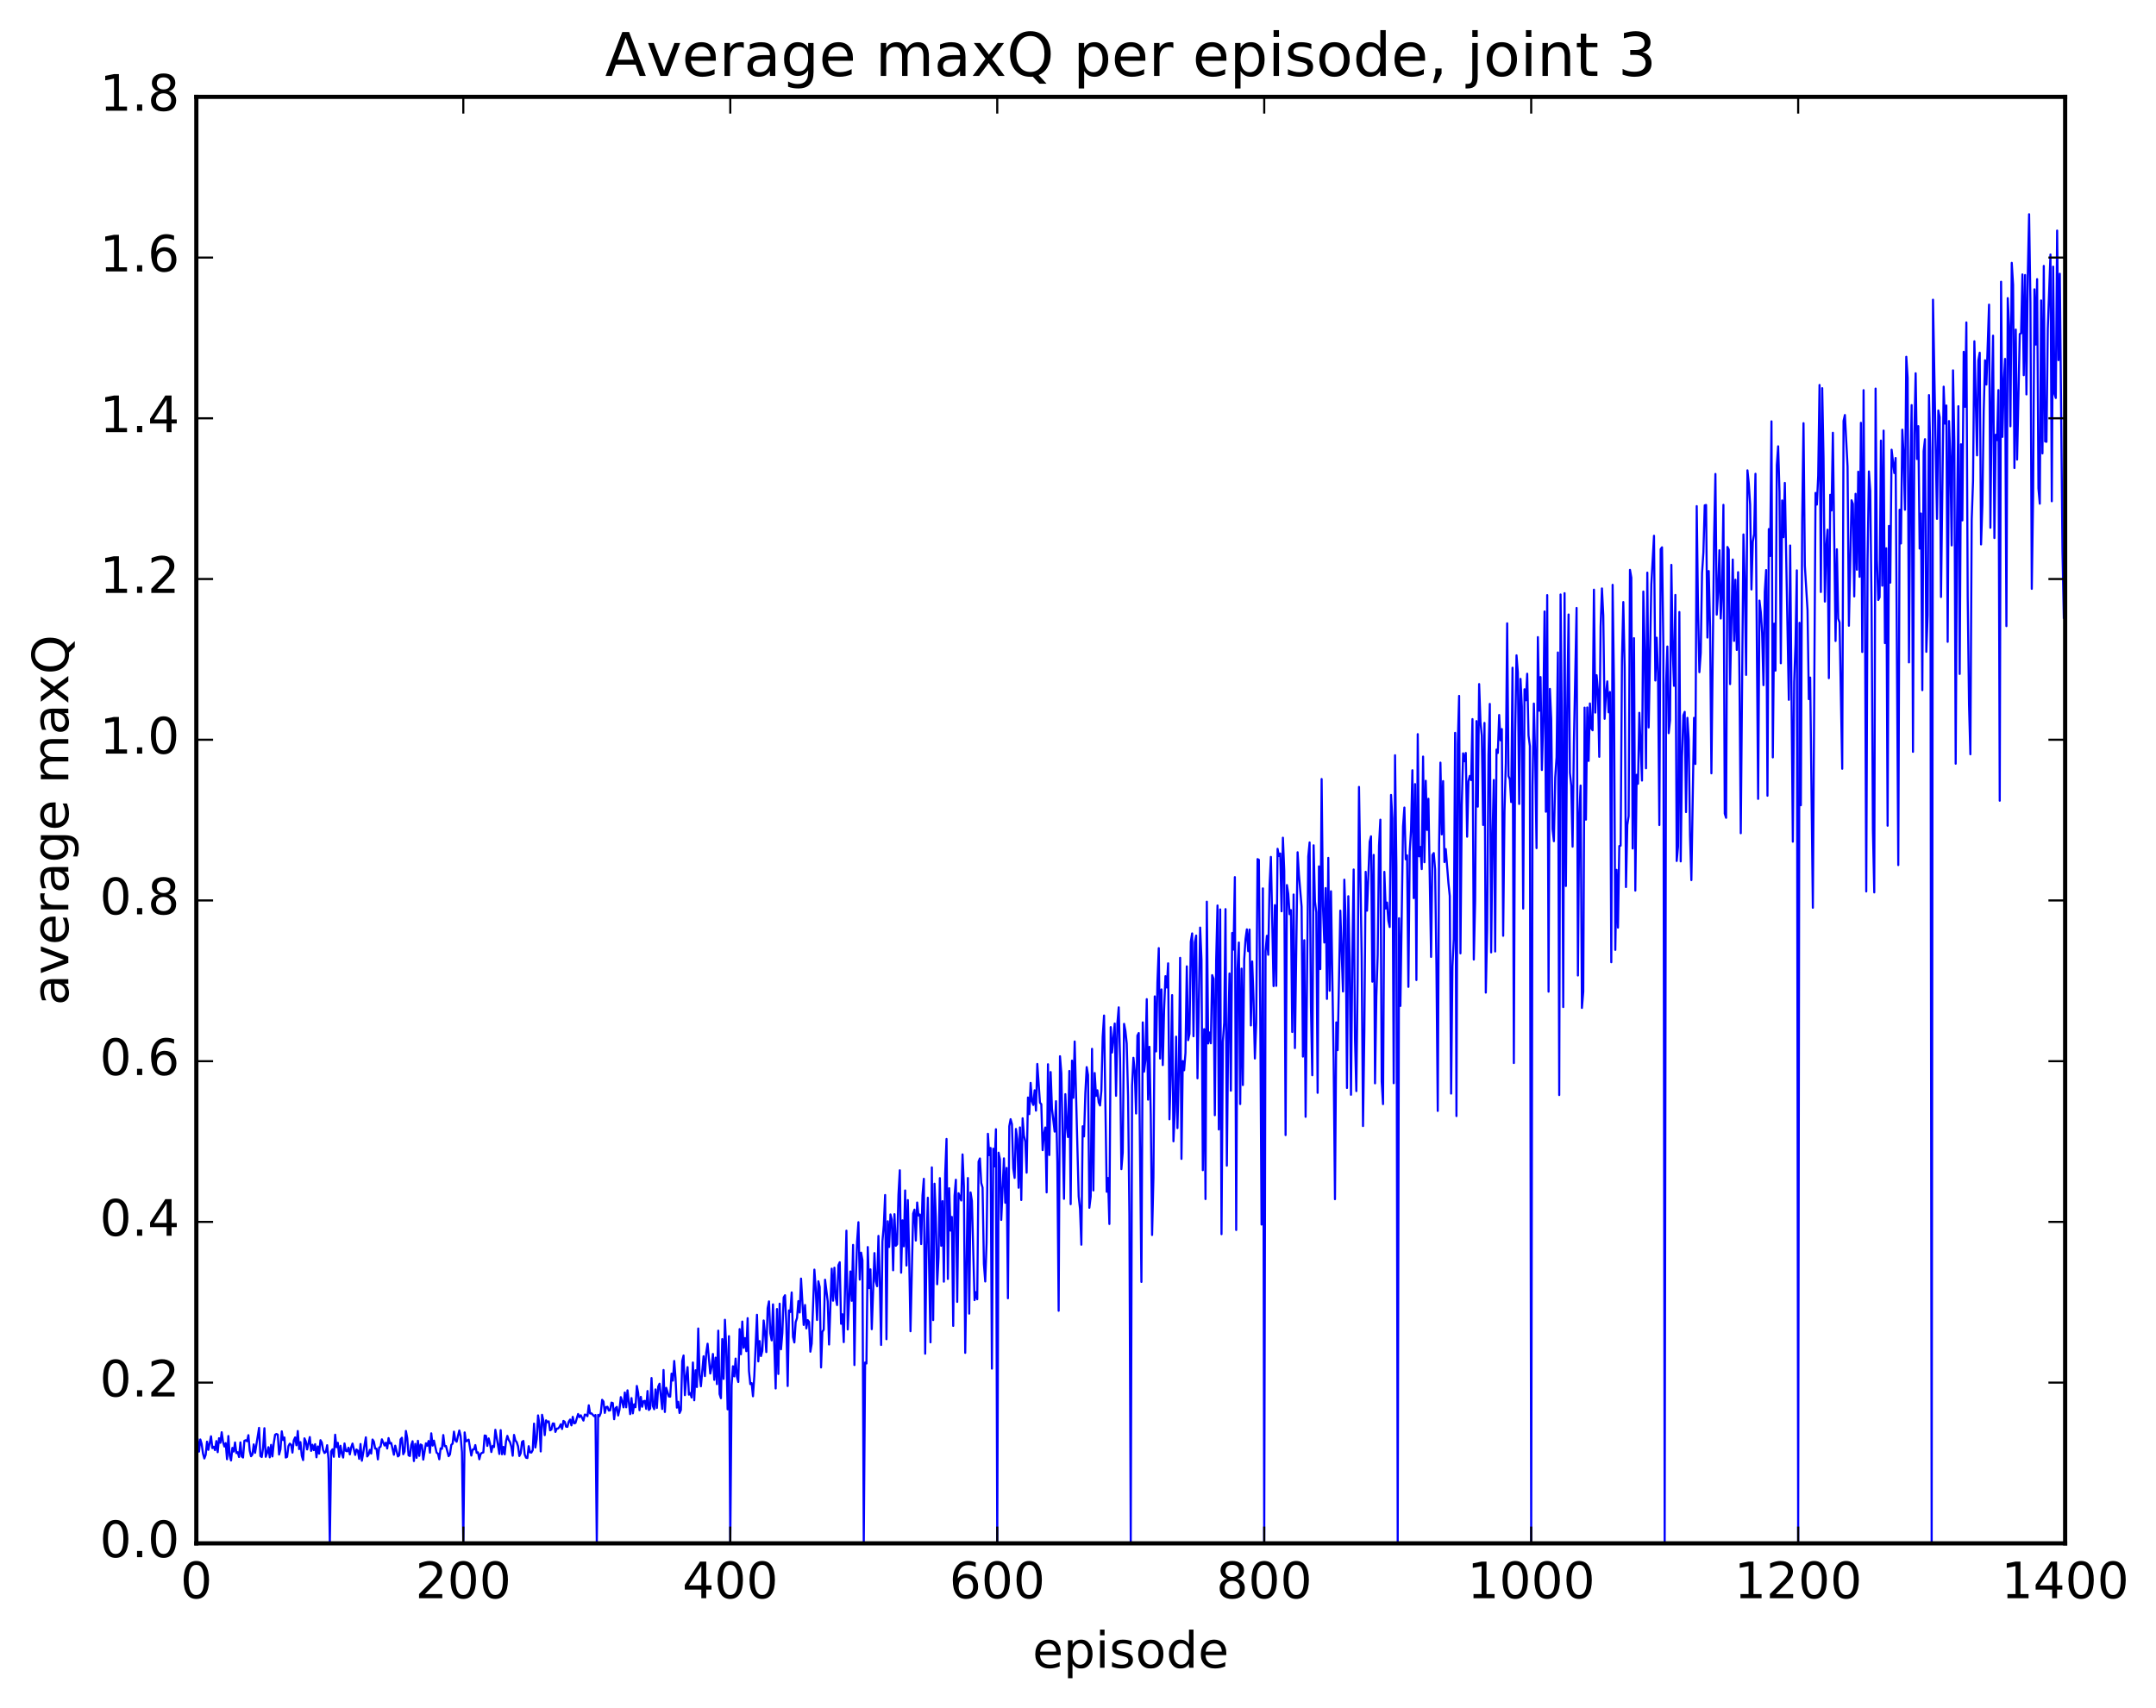 <?xml version="1.0" encoding="utf-8" standalone="no"?>
<!DOCTYPE svg PUBLIC "-//W3C//DTD SVG 1.1//EN"
  "http://www.w3.org/Graphics/SVG/1.1/DTD/svg11.dtd">
<!-- Created with matplotlib (http://matplotlib.org/) -->
<svg height="408pt" version="1.1" viewBox="0 0 515 408" width="515pt" xmlns="http://www.w3.org/2000/svg" xmlns:xlink="http://www.w3.org/1999/xlink">
 <defs>
  <style type="text/css">
*{stroke-linecap:butt;stroke-linejoin:round;stroke-miterlimit:100000;}
  </style>
 </defs>
 <g id="figure_1">
  <g id="patch_1">
   <path d="M 0 408.169 
L 515.768 408.169 
L 515.768 0 
L 0 0 
z
" style="fill:#ffffff;"/>
  </g>
  <g id="axes_1">
   <g id="patch_2">
    <path d="M 46.898 368.742 
L 493.298 368.742 
L 493.298 23.142 
L 46.898 23.142 
z
" style="fill:#ffffff;"/>
   </g>
   <g id="line2d_1">
    <path clip-path="url(#p819c3cfab0)" d="M 46.898 347.896 
L 47.216 343.818 
L 47.535 346.829 
L 47.854 343.929 
L 48.173 345.019 
L 48.492 347.3 
L 48.811 348.468 
L 49.13 347.594 
L 49.448 344.45 
L 49.767 346.406 
L 50.405 343.172 
L 50.724 345.984 
L 51.043 345.664 
L 51.361 346.478 
L 51.68 344.309 
L 51.999 346.966 
L 52.318 343.628 
L 52.637 344.723 
L 52.956 342.198 
L 53.275 344.512 
L 53.593 345.608 
L 53.912 344.796 
L 54.231 348.648 
L 54.55 343.101 
L 54.869 347.784 
L 55.188 348.941 
L 55.507 345.939 
L 55.825 346.814 
L 56.144 344.639 
L 56.463 347.186 
L 56.782 346.967 
L 57.101 348.116 
L 57.42 344.628 
L 57.739 347.976 
L 58.057 348.245 
L 58.376 344.244 
L 58.695 344.101 
L 59.014 344.354 
L 59.333 342.901 
L 59.652 346.615 
L 59.971 347.938 
L 60.289 347.517 
L 60.608 345.103 
L 60.927 347.123 
L 61.884 341.152 
L 62.203 347.881 
L 62.522 348.125 
L 62.84 345.961 
L 63.159 341.233 
L 63.478 348.072 
L 63.797 347.13 
L 64.116 345.769 
L 64.435 348.197 
L 64.754 345.214 
L 65.072 347.983 
L 65.391 344.836 
L 65.71 342.81 
L 66.029 342.606 
L 66.348 342.778 
L 66.667 347.522 
L 66.986 346.298 
L 67.304 341.984 
L 67.623 344.067 
L 67.942 343.453 
L 68.261 348.246 
L 68.58 348.077 
L 68.899 345.521 
L 69.218 344.925 
L 69.536 345.172 
L 69.855 347.065 
L 70.174 344.151 
L 70.493 343.441 
L 70.812 345.317 
L 71.131 341.901 
L 71.45 346.228 
L 71.768 344.556 
L 72.087 347.835 
L 72.406 348.854 
L 72.725 343.658 
L 73.044 344.383 
L 73.363 346.312 
L 74 343.35 
L 74.319 346.648 
L 74.638 345.187 
L 74.957 346.481 
L 75.276 345.052 
L 75.595 348.19 
L 75.913 345.595 
L 76.232 347.307 
L 76.551 344.093 
L 76.87 344.651 
L 77.189 346.444 
L 77.508 347.162 
L 77.827 346.913 
L 78.145 345.297 
L 78.464 348.591 
L 78.783 368.742 
L 79.102 346.785 
L 79.421 346.274 
L 79.74 348.064 
L 80.059 342.791 
L 80.377 345.776 
L 80.696 344.72 
L 81.015 348.088 
L 81.334 345.435 
L 81.653 347.291 
L 81.972 348.246 
L 82.291 344.878 
L 82.609 346.642 
L 82.928 346.769 
L 83.247 345.897 
L 83.566 347.491 
L 83.885 345.833 
L 84.204 344.9 
L 84.841 347.62 
L 85.16 346.328 
L 85.479 346.613 
L 85.798 348.558 
L 86.117 345.007 
L 86.436 349.008 
L 87.392 343.416 
L 87.711 347.988 
L 88.03 347.583 
L 88.349 346.403 
L 88.668 347.294 
L 88.987 343.936 
L 89.305 344.434 
L 89.624 346.108 
L 89.943 346.127 
L 90.262 348.69 
L 90.581 345.843 
L 90.9 345.672 
L 91.219 343.892 
L 91.856 345.375 
L 92.175 344.698 
L 92.494 346.086 
L 92.813 343.596 
L 93.132 344.89 
L 93.451 344.755 
L 94.088 347.576 
L 94.407 345.408 
L 95.045 347.982 
L 95.364 347.72 
L 95.683 343.913 
L 96.001 343.513 
L 96.32 347.459 
L 96.639 346.81 
L 96.958 341.888 
L 97.277 343.621 
L 97.596 347.714 
L 97.915 347.88 
L 98.234 345.26 
L 98.552 344.345 
L 98.871 349.081 
L 99.19 344.979 
L 99.509 348.323 
L 99.828 344.239 
L 100.147 347.849 
L 100.466 345.118 
L 100.784 345.32 
L 101.103 348.742 
L 101.741 344.84 
L 102.06 345.419 
L 102.379 344.287 
L 102.698 347.084 
L 103.016 342.458 
L 103.335 345.398 
L 103.654 344.205 
L 104.292 347.092 
L 104.611 347.29 
L 104.93 348.66 
L 105.248 346.048 
L 105.567 346.162 
L 105.886 342.869 
L 106.205 345.534 
L 106.524 345.485 
L 107.162 347.922 
L 107.48 347.5 
L 107.799 345.221 
L 108.118 344.926 
L 108.437 342.056 
L 108.756 344.09 
L 109.075 344.475 
L 109.712 341.775 
L 110.031 343.114 
L 110.35 346.971 
L 110.669 368.742 
L 110.988 342.243 
L 111.307 344.39 
L 111.944 343.96 
L 112.582 347.775 
L 112.901 346.34 
L 113.22 346.297 
L 113.539 345.266 
L 113.858 347.123 
L 114.176 347 
L 114.495 348.659 
L 114.814 347.372 
L 115.133 347.114 
L 115.452 347.026 
L 115.771 342.968 
L 116.09 343.059 
L 116.408 345.466 
L 116.727 343.671 
L 117.046 344.927 
L 117.365 346.929 
L 117.684 345.457 
L 118.003 345.745 
L 118.322 341.619 
L 118.959 345.355 
L 119.278 347.39 
L 119.597 341.699 
L 119.916 347.466 
L 120.235 345.7 
L 120.553 347.479 
L 120.872 344.326 
L 121.191 343.066 
L 121.51 344.017 
L 121.829 344.556 
L 122.148 345.654 
L 122.467 347.816 
L 122.785 342.838 
L 123.104 344.159 
L 123.423 344.566 
L 123.742 345.555 
L 124.061 347.883 
L 124.38 347.205 
L 124.699 344.506 
L 125.017 344.276 
L 125.336 347.514 
L 125.655 348.275 
L 125.974 348.367 
L 126.293 345.529 
L 126.612 346.988 
L 126.931 347.062 
L 127.249 346.471 
L 127.568 340.144 
L 127.887 345.843 
L 128.206 343.821 
L 128.525 338.172 
L 128.844 340.311 
L 129.163 346.791 
L 129.482 338.03 
L 129.8 339.462 
L 130.119 342.894 
L 130.438 339.35 
L 130.757 339.802 
L 131.076 339.594 
L 131.395 341.743 
L 131.714 341.556 
L 132.032 340.107 
L 132.351 340.117 
L 132.67 342.121 
L 132.989 341.345 
L 133.308 341.316 
L 133.627 340.941 
L 133.946 340.302 
L 134.264 341.424 
L 134.583 339.491 
L 134.902 339.714 
L 135.221 340.866 
L 135.54 340.912 
L 135.859 339.666 
L 136.178 339.167 
L 136.496 340.561 
L 136.815 338.515 
L 137.134 340.078 
L 137.453 339.984 
L 138.091 337.842 
L 138.41 338.59 
L 138.728 338.144 
L 139.366 339.414 
L 139.685 337.986 
L 140.004 338.04 
L 140.323 338.369 
L 140.642 335.765 
L 140.96 337.726 
L 141.279 337.684 
L 141.917 338.372 
L 142.236 338.089 
L 142.555 368.742 
L 142.874 338.05 
L 143.192 338.358 
L 143.511 337.579 
L 143.83 334.453 
L 144.149 334.864 
L 144.468 337.587 
L 144.787 336.185 
L 145.106 336.11 
L 145.424 337.028 
L 145.743 336.972 
L 146.062 335.112 
L 146.381 335.227 
L 146.7 339.092 
L 147.019 336.448 
L 147.338 336.142 
L 147.656 338.198 
L 147.975 336.807 
L 148.294 333.811 
L 148.613 334.839 
L 148.932 336.253 
L 149.251 332.703 
L 149.57 336.245 
L 149.888 332.184 
L 150.526 337.875 
L 150.845 334.041 
L 151.164 337.683 
L 151.483 335.517 
L 151.802 336.222 
L 152.12 331.138 
L 152.439 332.805 
L 152.758 336.938 
L 153.077 333.744 
L 153.396 336.111 
L 153.715 334.769 
L 154.034 334.702 
L 154.352 336.611 
L 154.671 332.349 
L 154.99 336.884 
L 155.309 336.543 
L 155.628 329.244 
L 155.947 335.923 
L 156.266 336.706 
L 156.584 331.964 
L 156.903 336.397 
L 157.222 331.318 
L 157.541 330.599 
L 158.179 336.649 
L 158.498 327.322 
L 158.816 337.358 
L 159.135 331.583 
L 159.773 333.658 
L 160.092 333.705 
L 160.411 328.203 
L 160.73 329.868 
L 161.048 325.17 
L 161.367 329.278 
L 161.686 336.323 
L 162.005 334.921 
L 162.324 337.604 
L 162.643 336.902 
L 162.962 325.174 
L 163.28 323.859 
L 163.599 333.337 
L 163.918 328.949 
L 164.237 326.643 
L 164.556 333.225 
L 164.875 332.827 
L 165.194 333.903 
L 165.512 325.533 
L 165.831 334.572 
L 166.15 327.391 
L 166.469 331.397 
L 166.788 317.408 
L 167.107 328.497 
L 167.425 331.223 
L 168.063 324.044 
L 168.382 328.782 
L 168.701 323.174 
L 169.02 321.047 
L 169.657 328.173 
L 169.976 326.591 
L 170.295 323.494 
L 170.614 329.679 
L 170.933 324.375 
L 171.252 330.705 
L 171.571 317.928 
L 171.889 333.074 
L 172.208 334.068 
L 172.527 319.938 
L 172.846 329.456 
L 173.165 315.324 
L 173.484 322.359 
L 173.803 336.728 
L 174.121 319.245 
L 174.44 368.742 
L 174.759 331.003 
L 175.078 326.43 
L 175.397 328.848 
L 175.716 324.6 
L 176.035 328.975 
L 176.353 330.193 
L 176.672 317.56 
L 176.991 323.57 
L 177.31 315.752 
L 177.629 322.036 
L 177.948 319.7 
L 178.267 322.842 
L 178.585 314.94 
L 178.904 327.559 
L 179.223 330.696 
L 179.542 330.455 
L 179.861 333.608 
L 180.18 328.789 
L 180.817 314.136 
L 181.136 325.271 
L 181.455 320.411 
L 181.774 323.999 
L 182.093 322.758 
L 182.412 315.494 
L 182.731 318.44 
L 183.049 323.052 
L 183.368 312.556 
L 183.687 310.933 
L 184.006 318.563 
L 184.325 320.245 
L 184.644 311.647 
L 185.281 331.746 
L 185.6 312.757 
L 185.919 328.279 
L 186.238 311.488 
L 186.557 322.38 
L 186.876 318.538 
L 187.195 309.996 
L 187.513 309.467 
L 187.832 316.411 
L 188.151 331.155 
L 188.47 313.099 
L 188.789 313.473 
L 189.108 308.796 
L 189.427 319.444 
L 189.745 320.75 
L 190.064 315.873 
L 190.383 314.916 
L 190.702 310.868 
L 191.021 313.593 
L 191.34 305.489 
L 191.977 316.57 
L 192.296 311.8 
L 192.615 317.388 
L 192.934 315.408 
L 193.253 315.826 
L 193.572 322.957 
L 193.891 321.013 
L 194.528 303.347 
L 194.847 307.897 
L 195.166 315.381 
L 195.485 306.128 
L 195.804 307.521 
L 196.123 326.722 
L 196.441 318.195 
L 196.76 317.681 
L 197.079 305.761 
L 197.717 310.933 
L 198.036 321.24 
L 198.673 303.118 
L 198.992 310.771 
L 199.311 302.885 
L 199.63 310.043 
L 199.949 311.82 
L 200.268 302.298 
L 200.587 301.578 
L 200.905 316.294 
L 201.224 314.005 
L 201.543 320.668 
L 202.181 294.04 
L 202.5 317.641 
L 203.137 303.782 
L 203.456 310.792 
L 203.775 297.438 
L 204.094 326.144 
L 204.413 306.232 
L 204.732 296.674 
L 205.051 292.018 
L 205.369 305.723 
L 205.688 299.293 
L 206.007 301.076 
L 206.326 368.742 
L 206.645 325.536 
L 206.964 325.774 
L 207.283 297.951 
L 207.601 307.767 
L 207.92 303.283 
L 208.239 317.571 
L 208.877 299.394 
L 209.196 306.168 
L 209.515 307.311 
L 209.833 295.286 
L 210.152 305.986 
L 210.471 321.346 
L 210.79 296.563 
L 211.109 292.762 
L 211.428 285.518 
L 211.747 319.976 
L 212.065 291.788 
L 212.384 297.936 
L 212.703 290.154 
L 213.022 291.423 
L 213.341 303.505 
L 213.66 290.096 
L 213.979 297.653 
L 214.298 297.284 
L 214.616 285.403 
L 214.935 279.606 
L 215.254 304.077 
L 215.573 291.569 
L 215.892 297.779 
L 216.211 284.428 
L 216.53 302.368 
L 216.848 286.731 
L 217.167 299.911 
L 217.486 318.072 
L 218.124 289.952 
L 218.443 289.011 
L 218.762 296.403 
L 219.08 287.309 
L 219.399 290.422 
L 219.718 290.171 
L 220.037 297.244 
L 220.356 285.576 
L 220.675 281.646 
L 220.994 323.43 
L 221.312 297.407 
L 221.631 286.173 
L 222.269 320.718 
L 222.588 278.919 
L 222.907 315.402 
L 223.226 282.814 
L 223.544 290.672 
L 223.863 306.843 
L 224.182 300.464 
L 224.501 281.486 
L 224.82 297.647 
L 225.139 286.982 
L 225.458 306.223 
L 225.776 280.411 
L 226.095 272.123 
L 226.414 305.575 
L 226.733 283.895 
L 227.052 294.03 
L 227.371 290.751 
L 227.69 316.795 
L 228.008 285.731 
L 228.327 281.87 
L 228.646 311.055 
L 228.965 285.094 
L 229.603 286.834 
L 229.922 275.821 
L 230.24 283.376 
L 230.559 323.232 
L 231.197 281.46 
L 231.516 313.861 
L 231.835 284.901 
L 232.154 286.931 
L 232.791 310.635 
L 233.11 308.725 
L 233.429 310.417 
L 233.748 277.545 
L 234.067 276.782 
L 234.386 282.64 
L 234.704 283.746 
L 235.023 302.003 
L 235.342 306.182 
L 235.661 296.951 
L 235.98 270.889 
L 236.299 275.996 
L 236.618 274.279 
L 236.936 327.005 
L 237.255 274.455 
L 237.574 278.689 
L 237.893 269.802 
L 238.212 368.742 
L 238.531 275.396 
L 238.85 277.004 
L 239.168 291.471 
L 239.806 276.759 
L 240.125 287.366 
L 240.444 279.051 
L 240.763 310.187 
L 241.082 269.097 
L 241.4 267.4 
L 241.719 268.589 
L 242.038 279.117 
L 242.357 281.435 
L 242.676 269.737 
L 242.995 272.183 
L 243.314 283.782 
L 243.632 269.368 
L 243.951 286.709 
L 244.27 267.183 
L 244.589 271.319 
L 244.908 272.777 
L 245.227 280.182 
L 245.546 262.222 
L 245.864 266.194 
L 246.183 258.731 
L 246.502 263.146 
L 246.821 264.002 
L 247.14 260.5 
L 247.459 265.363 
L 247.778 254.209 
L 248.415 263.487 
L 248.734 263.803 
L 249.053 274.806 
L 249.372 270.9 
L 249.691 269.384 
L 250.01 284.892 
L 250.328 254.28 
L 250.647 275.97 
L 250.966 256.135 
L 251.285 264.96 
L 251.923 270.378 
L 252.242 263.095 
L 252.56 277.548 
L 252.879 313.177 
L 253.198 252.363 
L 253.517 256.431 
L 254.155 286.431 
L 254.474 261.422 
L 254.792 268.839 
L 255.111 271.674 
L 255.43 255.876 
L 255.749 287.706 
L 256.068 253.406 
L 256.387 262.298 
L 256.705 248.838 
L 257.662 285.84 
L 257.981 288.831 
L 258.3 297.392 
L 258.619 269.096 
L 258.938 271.526 
L 259.256 261.14 
L 259.575 254.96 
L 259.894 256.859 
L 260.213 288.574 
L 260.532 285.898 
L 260.851 250.594 
L 261.17 284.428 
L 261.488 256.376 
L 261.807 261.852 
L 262.126 260.496 
L 262.445 263.392 
L 262.764 264.132 
L 263.083 260.593 
L 263.401 247.699 
L 263.72 242.634 
L 264.358 284.746 
L 264.677 281.448 
L 264.996 292.44 
L 265.315 245.401 
L 265.634 251.477 
L 266.271 244.546 
L 266.59 261.818 
L 266.909 244.49 
L 267.228 240.681 
L 267.547 252.973 
L 267.865 279.343 
L 268.184 275.382 
L 268.503 244.626 
L 268.822 246.293 
L 269.141 249.313 
L 269.46 261.897 
L 269.779 290.373 
L 270.098 368.742 
L 270.416 259.446 
L 270.735 252.73 
L 271.054 255.836 
L 271.373 266.045 
L 271.692 247.418 
L 272.011 246.818 
L 272.648 306.283 
L 272.967 244.273 
L 273.286 256.047 
L 273.605 253.29 
L 273.924 238.723 
L 274.243 262.734 
L 274.562 250.114 
L 274.88 266.295 
L 275.199 295.069 
L 275.518 281.294 
L 275.837 238.06 
L 276.156 251.214 
L 276.475 234.63 
L 276.793 226.532 
L 277.112 252.913 
L 277.431 236.397 
L 277.75 254.477 
L 278.069 241.188 
L 278.388 233.236 
L 278.707 235.936 
L 279.026 230.163 
L 279.344 267.437 
L 279.663 256.619 
L 279.982 237.754 
L 280.301 272.689 
L 280.62 265.567 
L 280.939 247.683 
L 281.257 269.53 
L 281.576 256.193 
L 281.895 228.854 
L 282.214 276.895 
L 282.533 253.511 
L 282.852 255.718 
L 283.171 251.564 
L 283.49 230.884 
L 283.808 248.519 
L 284.127 246.998 
L 284.446 224.984 
L 284.765 223.015 
L 285.084 247.588 
L 285.403 225.146 
L 285.721 223.531 
L 286.04 257.638 
L 286.678 221.622 
L 286.997 229.295 
L 287.316 279.59 
L 287.635 245.887 
L 287.954 286.488 
L 288.272 215.435 
L 288.591 249.314 
L 288.91 246.686 
L 289.229 249.27 
L 289.548 232.98 
L 289.867 233.837 
L 290.185 266.453 
L 290.504 229.327 
L 290.823 216.343 
L 291.142 269.862 
L 291.461 217.285 
L 291.78 294.877 
L 292.099 248.868 
L 292.418 244.351 
L 292.736 217.21 
L 293.055 278.505 
L 293.374 247.59 
L 293.693 232.59 
L 294.012 260.592 
L 294.331 222.908 
L 294.649 226.885 
L 294.968 209.566 
L 295.287 293.879 
L 295.606 231.526 
L 295.925 225.192 
L 296.244 263.787 
L 296.563 231.433 
L 296.882 259.248 
L 297.2 229.229 
L 297.519 224.332 
L 297.838 222.049 
L 298.157 227.269 
L 298.476 222.095 
L 298.795 245.002 
L 299.113 229.713 
L 299.432 238.919 
L 299.751 252.904 
L 300.07 244.468 
L 300.389 205.26 
L 300.708 205.439 
L 301.027 241.786 
L 301.346 292.578 
L 301.664 212.258 
L 301.983 368.742 
L 302.302 227.286 
L 302.621 223.585 
L 302.94 228.123 
L 303.259 211.435 
L 303.577 204.737 
L 304.215 235.608 
L 304.534 216.258 
L 304.853 235.545 
L 305.172 202.801 
L 305.491 204.529 
L 305.81 203.925 
L 306.128 217.736 
L 306.447 200.15 
L 306.766 208.089 
L 307.085 271.201 
L 307.404 211.461 
L 307.723 213.542 
L 308.041 218.429 
L 308.36 217.445 
L 308.679 246.566 
L 308.998 213.724 
L 309.317 250.411 
L 309.955 203.628 
L 310.274 208.982 
L 310.911 216.624 
L 311.23 252.45 
L 311.549 224.642 
L 311.868 266.837 
L 312.505 204.629 
L 312.824 201.279 
L 313.143 240.458 
L 313.462 256.903 
L 313.781 201.962 
L 314.1 215.386 
L 314.419 217.972 
L 314.738 261.105 
L 315.056 207 
L 315.375 231.537 
L 315.694 186.129 
L 316.013 216.559 
L 316.332 225.192 
L 316.651 212.182 
L 316.969 238.665 
L 317.288 204.969 
L 317.607 236.719 
L 317.926 212.95 
L 318.564 253.36 
L 318.883 286.514 
L 319.202 244.274 
L 319.52 250.905 
L 320.158 217.575 
L 320.796 236.892 
L 321.115 210.173 
L 321.433 219.975 
L 321.752 259.942 
L 322.071 214.131 
L 322.39 229.679 
L 322.709 261.568 
L 323.028 228.533 
L 323.347 207.746 
L 323.666 248.167 
L 323.984 260.691 
L 324.303 233.793 
L 324.622 188.015 
L 325.26 228.65 
L 325.579 269.042 
L 325.897 246.562 
L 326.216 208.298 
L 326.535 217.592 
L 327.173 201.12 
L 327.492 199.818 
L 327.811 234.546 
L 328.13 204.259 
L 328.448 258.835 
L 328.767 238.009 
L 329.086 228.15 
L 329.405 202.032 
L 329.724 195.843 
L 330.043 258.405 
L 330.361 263.803 
L 330.68 208.306 
L 330.999 217.075 
L 331.318 215.643 
L 331.637 219.983 
L 331.956 221.487 
L 332.275 189.933 
L 332.594 195.523 
L 332.912 258.807 
L 333.231 180.447 
L 333.55 207.094 
L 333.869 368.742 
L 334.188 219.389 
L 334.507 240.343 
L 335.144 197.425 
L 335.463 192.942 
L 335.782 205.314 
L 336.101 204.371 
L 336.42 235.785 
L 336.739 203.406 
L 337.058 198.249 
L 337.376 184.033 
L 337.695 214.582 
L 338.014 187.337 
L 338.333 234.152 
L 338.652 175.403 
L 338.971 204.599 
L 339.289 202.354 
L 339.608 207.649 
L 339.927 180.765 
L 340.246 206.017 
L 340.565 186.548 
L 340.884 198.294 
L 341.203 190.837 
L 341.84 228.626 
L 342.159 204.282 
L 342.478 203.817 
L 342.797 207.676 
L 343.116 230.508 
L 343.435 265.429 
L 343.753 201.839 
L 344.072 182.209 
L 344.391 199.357 
L 344.71 186.627 
L 345.029 205.976 
L 345.348 202.868 
L 345.986 211.002 
L 346.304 214.073 
L 346.623 261.289 
L 346.942 230.921 
L 347.261 224.36 
L 347.58 175.101 
L 347.899 266.66 
L 348.217 177.855 
L 348.536 166.265 
L 348.855 227.778 
L 349.174 192.255 
L 349.493 179.994 
L 349.812 181.889 
L 350.131 179.905 
L 350.45 199.912 
L 350.768 186.67 
L 351.087 185.388 
L 351.406 186.39 
L 351.725 171.809 
L 352.044 229.26 
L 352.363 215.309 
L 352.682 172.288 
L 353 192.729 
L 353.319 163.442 
L 353.638 172.512 
L 353.957 175.748 
L 354.276 197.097 
L 354.595 172.724 
L 354.913 237.156 
L 355.232 222.159 
L 355.551 180.412 
L 355.87 168.184 
L 356.189 227.553 
L 356.508 200.351 
L 356.827 186.365 
L 357.146 227.337 
L 357.464 179.094 
L 357.783 179.901 
L 358.102 170.829 
L 358.421 176.892 
L 358.74 174.191 
L 359.059 223.584 
L 359.377 193.803 
L 359.696 182.349 
L 360.015 148.929 
L 360.334 185.41 
L 360.653 186.21 
L 360.972 191.629 
L 361.291 159.534 
L 361.61 253.986 
L 361.928 175.184 
L 362.247 156.578 
L 362.566 160.722 
L 362.885 192.084 
L 363.204 162.203 
L 363.523 168.809 
L 363.841 217.084 
L 364.16 164.684 
L 364.479 167.312 
L 364.798 160.972 
L 365.117 175.733 
L 365.436 178.255 
L 365.755 368.742 
L 366.074 187.855 
L 366.392 168.101 
L 366.711 180.589 
L 367.03 202.642 
L 367.349 152.223 
L 367.668 169.815 
L 367.987 161.767 
L 368.305 183.972 
L 368.624 172.031 
L 368.943 146.098 
L 369.262 193.946 
L 369.581 142.186 
L 369.9 236.934 
L 370.219 164.596 
L 370.538 171.821 
L 370.856 198.081 
L 371.175 200.987 
L 371.494 185.794 
L 371.813 180.915 
L 372.132 155.893 
L 372.451 261.636 
L 372.769 142.039 
L 373.088 174.258 
L 373.407 240.612 
L 373.726 141.722 
L 374.045 211.69 
L 374.364 169.158 
L 374.683 146.818 
L 375.002 184.637 
L 375.32 187.712 
L 375.639 202.291 
L 375.958 177.222 
L 376.596 145.249 
L 376.915 233.073 
L 377.233 195.216 
L 377.552 187.686 
L 377.871 240.823 
L 378.19 236.93 
L 378.509 169.068 
L 378.828 195.836 
L 379.147 169.026 
L 379.466 181.809 
L 379.784 168.076 
L 380.103 174.014 
L 380.422 174.486 
L 380.741 140.886 
L 381.06 170.255 
L 381.379 161.325 
L 381.697 164.988 
L 382.016 180.821 
L 382.335 149.651 
L 382.654 140.59 
L 382.973 147.016 
L 383.292 171.739 
L 383.611 165.784 
L 383.93 162.796 
L 384.248 170.191 
L 384.567 165.336 
L 384.886 229.909 
L 385.205 139.73 
L 385.524 163.382 
L 385.843 226.951 
L 386.161 207.827 
L 386.48 221.632 
L 386.799 202.142 
L 387.118 202.045 
L 387.437 157.782 
L 387.756 143.845 
L 388.075 159.456 
L 388.394 211.939 
L 388.712 197.11 
L 389.031 194.998 
L 389.35 136.157 
L 389.669 138.013 
L 389.988 202.727 
L 390.307 152.475 
L 390.625 212.788 
L 390.944 185.118 
L 391.263 187.261 
L 391.582 170.31 
L 392.22 186.496 
L 392.539 141.333 
L 392.858 155.216 
L 393.176 183.566 
L 393.495 136.817 
L 393.814 173.809 
L 394.452 139.587 
L 395.089 128.005 
L 395.408 162.592 
L 395.727 152.36 
L 396.046 160.834 
L 396.365 197.123 
L 396.684 131.197 
L 397.003 130.77 
L 397.322 154.192 
L 397.64 368.742 
L 397.959 163.692 
L 398.278 154.468 
L 398.597 175.175 
L 398.916 172.092 
L 399.235 134.959 
L 399.553 154.984 
L 399.872 163.869 
L 400.191 142.143 
L 400.51 205.713 
L 400.829 202.3 
L 401.148 146.226 
L 401.467 205.811 
L 401.786 180.825 
L 402.104 170.911 
L 402.423 170.074 
L 402.742 194.028 
L 403.061 171.509 
L 403.38 176.698 
L 403.699 199.729 
L 404.017 210.28 
L 404.655 171.513 
L 404.974 182.532 
L 405.293 120.926 
L 405.612 146.195 
L 405.931 160.607 
L 406.25 156.005 
L 406.568 136.898 
L 406.887 132.032 
L 407.206 120.734 
L 407.525 120.653 
L 407.844 152.329 
L 408.163 136.432 
L 408.481 149.801 
L 408.8 184.767 
L 409.438 128.477 
L 409.757 113.239 
L 410.076 146.854 
L 410.395 141.573 
L 410.714 131.467 
L 411.032 147.789 
L 411.351 141.221 
L 411.67 120.623 
L 411.989 194.394 
L 412.308 195.395 
L 412.627 130.682 
L 412.945 131.286 
L 413.264 163.45 
L 413.902 133.686 
L 414.221 153.131 
L 414.54 138.511 
L 414.859 155.284 
L 415.178 136.706 
L 415.496 161.683 
L 415.815 199.081 
L 416.453 127.693 
L 416.772 139.708 
L 417.091 161.251 
L 417.409 112.372 
L 417.728 115.49 
L 418.047 120.529 
L 418.366 140.84 
L 418.685 129.436 
L 419.004 127.632 
L 419.323 113.199 
L 419.96 190.877 
L 420.279 143.495 
L 420.598 146.257 
L 420.917 151.247 
L 421.236 163.701 
L 421.555 141.381 
L 421.873 136.2 
L 422.192 190.118 
L 422.511 126.403 
L 422.83 132.83 
L 423.149 100.671 
L 423.468 180.96 
L 423.787 149.007 
L 424.106 160.225 
L 424.424 111.146 
L 424.743 106.634 
L 425.062 117.486 
L 425.381 158.472 
L 425.7 119.566 
L 426.019 128.352 
L 426.337 115.38 
L 427.294 167.203 
L 427.613 130.329 
L 428.251 201.099 
L 428.57 162.909 
L 428.888 153.737 
L 429.207 136.273 
L 429.526 368.742 
L 429.845 148.805 
L 430.164 192.389 
L 430.483 124.539 
L 430.801 101.111 
L 431.12 135.154 
L 431.758 145.757 
L 432.077 167.037 
L 432.396 161.886 
L 433.034 216.884 
L 433.671 117.77 
L 433.99 120.567 
L 434.309 113.705 
L 434.628 91.981 
L 434.947 141.447 
L 435.265 92.742 
L 435.584 109.408 
L 435.903 143.732 
L 436.222 130.699 
L 436.541 126.552 
L 436.86 162.03 
L 437.179 118.22 
L 437.498 121.963 
L 437.816 103.392 
L 438.454 153.148 
L 438.773 131.236 
L 439.092 147.817 
L 439.411 148.721 
L 440.048 183.674 
L 440.367 100.558 
L 440.686 99.157 
L 441.324 111.471 
L 441.643 149.505 
L 442.28 119.531 
L 442.599 120.386 
L 442.918 142.504 
L 443.237 117.985 
L 443.556 136.126 
L 443.875 112.696 
L 444.193 137.815 
L 444.512 101.019 
L 444.831 155.777 
L 445.15 93.22 
L 445.469 142.726 
L 445.788 212.988 
L 446.107 133.789 
L 446.425 112.637 
L 446.744 117.286 
L 447.063 144.995 
L 447.382 198.311 
L 447.701 213.221 
L 448.02 92.844 
L 448.339 133.733 
L 448.658 143.353 
L 448.976 142.697 
L 449.295 105.271 
L 449.614 139.94 
L 449.933 102.882 
L 450.252 153.66 
L 450.571 130.995 
L 450.889 197.286 
L 451.208 125.661 
L 451.527 139.212 
L 451.846 107.443 
L 452.484 113.026 
L 452.803 109.423 
L 453.44 206.691 
L 453.759 121.789 
L 454.078 129.845 
L 454.397 102.668 
L 454.716 108.672 
L 455.035 121.79 
L 455.353 85.241 
L 455.672 90.27 
L 455.991 158.259 
L 456.31 114.686 
L 456.629 96.79 
L 456.948 179.632 
L 457.267 103.853 
L 457.586 89.183 
L 457.904 109.671 
L 458.223 101.817 
L 458.542 131.068 
L 458.861 122.69 
L 459.18 164.898 
L 459.499 107.789 
L 459.817 104.93 
L 460.136 155.739 
L 460.455 146.997 
L 460.774 94.396 
L 461.093 107.782 
L 461.412 368.742 
L 461.731 71.607 
L 462.687 123.966 
L 463.006 98.071 
L 463.325 99.703 
L 463.644 142.634 
L 464.281 92.383 
L 464.6 101.214 
L 464.919 96.883 
L 465.238 153.347 
L 465.557 100.603 
L 465.876 109.662 
L 466.195 130.311 
L 466.514 88.484 
L 466.832 105.608 
L 467.151 182.463 
L 467.47 124.664 
L 467.789 97.052 
L 468.108 161.024 
L 468.427 106.144 
L 468.745 124.334 
L 469.064 84.05 
L 469.383 97.201 
L 469.702 77.032 
L 470.021 142.551 
L 470.34 168.303 
L 470.659 180.214 
L 470.978 124.082 
L 471.296 114.96 
L 471.615 81.538 
L 472.253 108.802 
L 472.572 86.11 
L 472.891 84.27 
L 473.209 130.077 
L 473.528 120.671 
L 473.847 98.214 
L 474.166 86.08 
L 474.485 91.881 
L 475.123 72.782 
L 475.442 126.094 
L 475.76 96.326 
L 476.079 80.196 
L 476.398 128.551 
L 476.717 103.871 
L 477.036 105.162 
L 477.355 93.202 
L 477.673 191.309 
L 477.992 67.313 
L 478.311 104.381 
L 478.63 91.734 
L 478.949 85.745 
L 479.268 149.594 
L 479.587 71.231 
L 479.906 77.834 
L 480.224 101.856 
L 480.543 62.801 
L 480.862 68.023 
L 481.181 111.832 
L 481.5 78.745 
L 481.819 109.804 
L 482.456 79.799 
L 482.775 79.633 
L 483.094 65.571 
L 483.413 89.642 
L 483.732 65.706 
L 484.051 94.241 
L 484.37 65.921 
L 484.688 51.186 
L 485.007 72.277 
L 485.326 140.684 
L 485.645 118.103 
L 485.964 69.126 
L 486.283 82.328 
L 486.601 66.696 
L 486.92 116.697 
L 487.239 120.347 
L 487.558 71.778 
L 487.877 108.333 
L 488.196 63.533 
L 488.515 105.475 
L 488.834 105.56 
L 489.152 78.521 
L 489.79 60.807 
L 490.109 119.767 
L 490.428 63.703 
L 490.747 94.087 
L 491.065 95.092 
L 491.384 55.087 
L 491.703 86.054 
L 492.022 65.406 
L 492.66 131.806 
L 492.979 147.602 
L 492.979 147.602 
" style="fill:none;stroke:#0000ff;stroke-linecap:square;stroke-width:0.5;"/>
   </g>
   <g id="patch_3">
    <path d="M 46.898 23.142 
L 493.298 23.142 
" style="fill:none;stroke:#000000;stroke-linecap:square;stroke-linejoin:miter;"/>
   </g>
   <g id="patch_4">
    <path d="M 493.298 368.742 
L 493.298 23.142 
" style="fill:none;stroke:#000000;stroke-linecap:square;stroke-linejoin:miter;"/>
   </g>
   <g id="patch_5">
    <path d="M 46.898 368.742 
L 46.898 23.142 
" style="fill:none;stroke:#000000;stroke-linecap:square;stroke-linejoin:miter;"/>
   </g>
   <g id="patch_6">
    <path d="M 46.898 368.742 
L 493.298 368.742 
" style="fill:none;stroke:#000000;stroke-linecap:square;stroke-linejoin:miter;"/>
   </g>
   <g id="matplotlib.axis_1">
    <g id="xtick_1">
     <g id="line2d_2">
      <defs>
       <path d="M 0 0 
L 0 -4 
" id="m9cc82d2989" style="stroke:#000000;stroke-width:0.5;"/>
      </defs>
      <g>
       <use style="stroke:#000000;stroke-width:0.5;" x="46.898" xlink:href="#m9cc82d2989" y="368.742"/>
      </g>
     </g>
     <g id="line2d_3">
      <defs>
       <path d="M 0 0 
L 0 4 
" id="m9c5f74ae5d" style="stroke:#000000;stroke-width:0.5;"/>
      </defs>
      <g>
       <use style="stroke:#000000;stroke-width:0.5;" x="46.898" xlink:href="#m9c5f74ae5d" y="23.142"/>
      </g>
     </g>
     <g id="text_1">
      <!-- 0 -->
      <defs>
       <path d="M 31.781 66.406 
Q 24.172 66.406 20.328 58.906 
Q 16.5 51.422 16.5 36.375 
Q 16.5 21.391 20.328 13.891 
Q 24.172 6.391 31.781 6.391 
Q 39.453 6.391 43.281 13.891 
Q 47.125 21.391 47.125 36.375 
Q 47.125 51.422 43.281 58.906 
Q 39.453 66.406 31.781 66.406 
M 31.781 74.219 
Q 44.047 74.219 50.516 64.516 
Q 56.984 54.828 56.984 36.375 
Q 56.984 17.969 50.516 8.266 
Q 44.047 -1.422 31.781 -1.422 
Q 19.531 -1.422 13.062 8.266 
Q 6.594 17.969 6.594 36.375 
Q 6.594 54.828 13.062 64.516 
Q 19.531 74.219 31.781 74.219 
" id="BitstreamVeraSans-Roman-30"/>
      </defs>
      <g transform="translate(43.08 381.86)scale(0.12 -0.12)">
       <use xlink:href="#BitstreamVeraSans-Roman-30"/>
      </g>
     </g>
    </g>
    <g id="xtick_2">
     <g id="line2d_4">
      <g>
       <use style="stroke:#000000;stroke-width:0.5;" x="110.669" xlink:href="#m9cc82d2989" y="368.742"/>
      </g>
     </g>
     <g id="line2d_5">
      <g>
       <use style="stroke:#000000;stroke-width:0.5;" x="110.669" xlink:href="#m9c5f74ae5d" y="23.142"/>
      </g>
     </g>
     <g id="text_2">
      <!-- 200 -->
      <defs>
       <path d="M 19.188 8.297 
L 53.609 8.297 
L 53.609 0 
L 7.328 0 
L 7.328 8.297 
Q 12.938 14.109 22.625 23.891 
Q 32.328 33.688 34.812 36.531 
Q 39.547 41.844 41.422 45.531 
Q 43.312 49.219 43.312 52.781 
Q 43.312 58.594 39.234 62.25 
Q 35.156 65.922 28.609 65.922 
Q 23.969 65.922 18.812 64.312 
Q 13.672 62.703 7.812 59.422 
L 7.812 69.391 
Q 13.766 71.781 18.938 73 
Q 24.125 74.219 28.422 74.219 
Q 39.75 74.219 46.484 68.547 
Q 53.219 62.891 53.219 53.422 
Q 53.219 48.922 51.531 44.891 
Q 49.859 40.875 45.406 35.406 
Q 44.188 33.984 37.641 27.219 
Q 31.109 20.453 19.188 8.297 
" id="BitstreamVeraSans-Roman-32"/>
      </defs>
      <g transform="translate(99.216 381.86)scale(0.12 -0.12)">
       <use xlink:href="#BitstreamVeraSans-Roman-32"/>
       <use x="63.623" xlink:href="#BitstreamVeraSans-Roman-30"/>
       <use x="127.246" xlink:href="#BitstreamVeraSans-Roman-30"/>
      </g>
     </g>
    </g>
    <g id="xtick_3">
     <g id="line2d_6">
      <g>
       <use style="stroke:#000000;stroke-width:0.5;" x="174.44" xlink:href="#m9cc82d2989" y="368.742"/>
      </g>
     </g>
     <g id="line2d_7">
      <g>
       <use style="stroke:#000000;stroke-width:0.5;" x="174.44" xlink:href="#m9c5f74ae5d" y="23.142"/>
      </g>
     </g>
     <g id="text_3">
      <!-- 400 -->
      <defs>
       <path d="M 37.797 64.312 
L 12.891 25.391 
L 37.797 25.391 
z
M 35.203 72.906 
L 47.609 72.906 
L 47.609 25.391 
L 58.016 25.391 
L 58.016 17.188 
L 47.609 17.188 
L 47.609 0 
L 37.797 0 
L 37.797 17.188 
L 4.891 17.188 
L 4.891 26.703 
z
" id="BitstreamVeraSans-Roman-34"/>
      </defs>
      <g transform="translate(162.988 381.86)scale(0.12 -0.12)">
       <use xlink:href="#BitstreamVeraSans-Roman-34"/>
       <use x="63.623" xlink:href="#BitstreamVeraSans-Roman-30"/>
       <use x="127.246" xlink:href="#BitstreamVeraSans-Roman-30"/>
      </g>
     </g>
    </g>
    <g id="xtick_4">
     <g id="line2d_8">
      <g>
       <use style="stroke:#000000;stroke-width:0.5;" x="238.212" xlink:href="#m9cc82d2989" y="368.742"/>
      </g>
     </g>
     <g id="line2d_9">
      <g>
       <use style="stroke:#000000;stroke-width:0.5;" x="238.212" xlink:href="#m9c5f74ae5d" y="23.142"/>
      </g>
     </g>
     <g id="text_4">
      <!-- 600 -->
      <defs>
       <path d="M 33.016 40.375 
Q 26.375 40.375 22.484 35.828 
Q 18.609 31.297 18.609 23.391 
Q 18.609 15.531 22.484 10.953 
Q 26.375 6.391 33.016 6.391 
Q 39.656 6.391 43.531 10.953 
Q 47.406 15.531 47.406 23.391 
Q 47.406 31.297 43.531 35.828 
Q 39.656 40.375 33.016 40.375 
M 52.594 71.297 
L 52.594 62.312 
Q 48.875 64.062 45.094 64.984 
Q 41.312 65.922 37.594 65.922 
Q 27.828 65.922 22.672 59.328 
Q 17.531 52.734 16.797 39.406 
Q 19.672 43.656 24.016 45.922 
Q 28.375 48.188 33.594 48.188 
Q 44.578 48.188 50.953 41.516 
Q 57.328 34.859 57.328 23.391 
Q 57.328 12.156 50.688 5.359 
Q 44.047 -1.422 33.016 -1.422 
Q 20.359 -1.422 13.672 8.266 
Q 6.984 17.969 6.984 36.375 
Q 6.984 53.656 15.188 63.938 
Q 23.391 74.219 37.203 74.219 
Q 40.922 74.219 44.703 73.484 
Q 48.484 72.75 52.594 71.297 
" id="BitstreamVeraSans-Roman-36"/>
      </defs>
      <g transform="translate(226.759 381.86)scale(0.12 -0.12)">
       <use xlink:href="#BitstreamVeraSans-Roman-36"/>
       <use x="63.623" xlink:href="#BitstreamVeraSans-Roman-30"/>
       <use x="127.246" xlink:href="#BitstreamVeraSans-Roman-30"/>
      </g>
     </g>
    </g>
    <g id="xtick_5">
     <g id="line2d_10">
      <g>
       <use style="stroke:#000000;stroke-width:0.5;" x="301.983" xlink:href="#m9cc82d2989" y="368.742"/>
      </g>
     </g>
     <g id="line2d_11">
      <g>
       <use style="stroke:#000000;stroke-width:0.5;" x="301.983" xlink:href="#m9c5f74ae5d" y="23.142"/>
      </g>
     </g>
     <g id="text_5">
      <!-- 800 -->
      <defs>
       <path d="M 31.781 34.625 
Q 24.75 34.625 20.719 30.859 
Q 16.703 27.094 16.703 20.516 
Q 16.703 13.922 20.719 10.156 
Q 24.75 6.391 31.781 6.391 
Q 38.812 6.391 42.859 10.172 
Q 46.922 13.969 46.922 20.516 
Q 46.922 27.094 42.891 30.859 
Q 38.875 34.625 31.781 34.625 
M 21.922 38.812 
Q 15.578 40.375 12.031 44.719 
Q 8.5 49.078 8.5 55.328 
Q 8.5 64.062 14.719 69.141 
Q 20.953 74.219 31.781 74.219 
Q 42.672 74.219 48.875 69.141 
Q 55.078 64.062 55.078 55.328 
Q 55.078 49.078 51.531 44.719 
Q 48 40.375 41.703 38.812 
Q 48.828 37.156 52.797 32.312 
Q 56.781 27.484 56.781 20.516 
Q 56.781 9.906 50.312 4.234 
Q 43.844 -1.422 31.781 -1.422 
Q 19.734 -1.422 13.25 4.234 
Q 6.781 9.906 6.781 20.516 
Q 6.781 27.484 10.781 32.312 
Q 14.797 37.156 21.922 38.812 
M 18.312 54.391 
Q 18.312 48.734 21.844 45.562 
Q 25.391 42.391 31.781 42.391 
Q 38.141 42.391 41.719 45.562 
Q 45.312 48.734 45.312 54.391 
Q 45.312 60.062 41.719 63.234 
Q 38.141 66.406 31.781 66.406 
Q 25.391 66.406 21.844 63.234 
Q 18.312 60.062 18.312 54.391 
" id="BitstreamVeraSans-Roman-38"/>
      </defs>
      <g transform="translate(290.531 381.86)scale(0.12 -0.12)">
       <use xlink:href="#BitstreamVeraSans-Roman-38"/>
       <use x="63.623" xlink:href="#BitstreamVeraSans-Roman-30"/>
       <use x="127.246" xlink:href="#BitstreamVeraSans-Roman-30"/>
      </g>
     </g>
    </g>
    <g id="xtick_6">
     <g id="line2d_12">
      <g>
       <use style="stroke:#000000;stroke-width:0.5;" x="365.755" xlink:href="#m9cc82d2989" y="368.742"/>
      </g>
     </g>
     <g id="line2d_13">
      <g>
       <use style="stroke:#000000;stroke-width:0.5;" x="365.755" xlink:href="#m9c5f74ae5d" y="23.142"/>
      </g>
     </g>
     <g id="text_6">
      <!-- 1000 -->
      <defs>
       <path d="M 12.406 8.297 
L 28.516 8.297 
L 28.516 63.922 
L 10.984 60.406 
L 10.984 69.391 
L 28.422 72.906 
L 38.281 72.906 
L 38.281 8.297 
L 54.391 8.297 
L 54.391 0 
L 12.406 0 
z
" id="BitstreamVeraSans-Roman-31"/>
      </defs>
      <g transform="translate(350.485 381.86)scale(0.12 -0.12)">
       <use xlink:href="#BitstreamVeraSans-Roman-31"/>
       <use x="63.623" xlink:href="#BitstreamVeraSans-Roman-30"/>
       <use x="127.246" xlink:href="#BitstreamVeraSans-Roman-30"/>
       <use x="190.869" xlink:href="#BitstreamVeraSans-Roman-30"/>
      </g>
     </g>
    </g>
    <g id="xtick_7">
     <g id="line2d_14">
      <g>
       <use style="stroke:#000000;stroke-width:0.5;" x="429.526" xlink:href="#m9cc82d2989" y="368.742"/>
      </g>
     </g>
     <g id="line2d_15">
      <g>
       <use style="stroke:#000000;stroke-width:0.5;" x="429.526" xlink:href="#m9c5f74ae5d" y="23.142"/>
      </g>
     </g>
     <g id="text_7">
      <!-- 1200 -->
      <g transform="translate(414.256 381.86)scale(0.12 -0.12)">
       <use xlink:href="#BitstreamVeraSans-Roman-31"/>
       <use x="63.623" xlink:href="#BitstreamVeraSans-Roman-32"/>
       <use x="127.246" xlink:href="#BitstreamVeraSans-Roman-30"/>
       <use x="190.869" xlink:href="#BitstreamVeraSans-Roman-30"/>
      </g>
     </g>
    </g>
    <g id="xtick_8">
     <g id="line2d_16">
      <g>
       <use style="stroke:#000000;stroke-width:0.5;" x="493.298" xlink:href="#m9cc82d2989" y="368.742"/>
      </g>
     </g>
     <g id="line2d_17">
      <g>
       <use style="stroke:#000000;stroke-width:0.5;" x="493.298" xlink:href="#m9c5f74ae5d" y="23.142"/>
      </g>
     </g>
     <g id="text_8">
      <!-- 1400 -->
      <g transform="translate(478.027 381.86)scale(0.12 -0.12)">
       <use xlink:href="#BitstreamVeraSans-Roman-31"/>
       <use x="63.623" xlink:href="#BitstreamVeraSans-Roman-34"/>
       <use x="127.246" xlink:href="#BitstreamVeraSans-Roman-30"/>
       <use x="190.869" xlink:href="#BitstreamVeraSans-Roman-30"/>
      </g>
     </g>
    </g>
    <g id="text_9">
     <!-- episode -->
     <defs>
      <path d="M 56.203 29.594 
L 56.203 25.203 
L 14.891 25.203 
Q 15.484 15.922 20.484 11.062 
Q 25.484 6.203 34.422 6.203 
Q 39.594 6.203 44.453 7.469 
Q 49.312 8.734 54.109 11.281 
L 54.109 2.781 
Q 49.266 0.734 44.188 -0.344 
Q 39.109 -1.422 33.891 -1.422 
Q 20.797 -1.422 13.156 6.188 
Q 5.516 13.812 5.516 26.812 
Q 5.516 40.234 12.766 48.109 
Q 20.016 56 32.328 56 
Q 43.359 56 49.781 48.891 
Q 56.203 41.797 56.203 29.594 
M 47.219 32.234 
Q 47.125 39.594 43.094 43.984 
Q 39.062 48.391 32.422 48.391 
Q 24.906 48.391 20.391 44.141 
Q 15.875 39.891 15.188 32.172 
z
" id="BitstreamVeraSans-Roman-65"/>
      <path d="M 18.109 8.203 
L 18.109 -20.797 
L 9.078 -20.797 
L 9.078 54.688 
L 18.109 54.688 
L 18.109 46.391 
Q 20.953 51.266 25.266 53.625 
Q 29.594 56 35.594 56 
Q 45.562 56 51.781 48.094 
Q 58.016 40.188 58.016 27.297 
Q 58.016 14.406 51.781 6.484 
Q 45.562 -1.422 35.594 -1.422 
Q 29.594 -1.422 25.266 0.953 
Q 20.953 3.328 18.109 8.203 
M 48.688 27.297 
Q 48.688 37.203 44.609 42.844 
Q 40.531 48.484 33.406 48.484 
Q 26.266 48.484 22.188 42.844 
Q 18.109 37.203 18.109 27.297 
Q 18.109 17.391 22.188 11.75 
Q 26.266 6.109 33.406 6.109 
Q 40.531 6.109 44.609 11.75 
Q 48.688 17.391 48.688 27.297 
" id="BitstreamVeraSans-Roman-70"/>
      <path d="M 30.609 48.391 
Q 23.391 48.391 19.188 42.75 
Q 14.984 37.109 14.984 27.297 
Q 14.984 17.484 19.156 11.844 
Q 23.344 6.203 30.609 6.203 
Q 37.797 6.203 41.984 11.859 
Q 46.188 17.531 46.188 27.297 
Q 46.188 37.016 41.984 42.703 
Q 37.797 48.391 30.609 48.391 
M 30.609 56 
Q 42.328 56 49.016 48.375 
Q 55.719 40.766 55.719 27.297 
Q 55.719 13.875 49.016 6.219 
Q 42.328 -1.422 30.609 -1.422 
Q 18.844 -1.422 12.172 6.219 
Q 5.516 13.875 5.516 27.297 
Q 5.516 40.766 12.172 48.375 
Q 18.844 56 30.609 56 
" id="BitstreamVeraSans-Roman-6f"/>
      <path d="M 9.422 54.688 
L 18.406 54.688 
L 18.406 0 
L 9.422 0 
z
M 9.422 75.984 
L 18.406 75.984 
L 18.406 64.594 
L 9.422 64.594 
z
" id="BitstreamVeraSans-Roman-69"/>
      <path d="M 45.406 46.391 
L 45.406 75.984 
L 54.391 75.984 
L 54.391 0 
L 45.406 0 
L 45.406 8.203 
Q 42.578 3.328 38.25 0.953 
Q 33.938 -1.422 27.875 -1.422 
Q 17.969 -1.422 11.734 6.484 
Q 5.516 14.406 5.516 27.297 
Q 5.516 40.188 11.734 48.094 
Q 17.969 56 27.875 56 
Q 33.938 56 38.25 53.625 
Q 42.578 51.266 45.406 46.391 
M 14.797 27.297 
Q 14.797 17.391 18.875 11.75 
Q 22.953 6.109 30.078 6.109 
Q 37.203 6.109 41.297 11.75 
Q 45.406 17.391 45.406 27.297 
Q 45.406 37.203 41.297 42.844 
Q 37.203 48.484 30.078 48.484 
Q 22.953 48.484 18.875 42.844 
Q 14.797 37.203 14.797 27.297 
" id="BitstreamVeraSans-Roman-64"/>
      <path d="M 44.281 53.078 
L 44.281 44.578 
Q 40.484 46.531 36.375 47.5 
Q 32.281 48.484 27.875 48.484 
Q 21.188 48.484 17.844 46.438 
Q 14.5 44.391 14.5 40.281 
Q 14.5 37.156 16.891 35.375 
Q 19.281 33.594 26.516 31.984 
L 29.594 31.297 
Q 39.156 29.25 43.188 25.516 
Q 47.219 21.781 47.219 15.094 
Q 47.219 7.469 41.188 3.016 
Q 35.156 -1.422 24.609 -1.422 
Q 20.219 -1.422 15.453 -0.562 
Q 10.688 0.297 5.422 2 
L 5.422 11.281 
Q 10.406 8.688 15.234 7.391 
Q 20.062 6.109 24.812 6.109 
Q 31.156 6.109 34.562 8.281 
Q 37.984 10.453 37.984 14.406 
Q 37.984 18.062 35.516 20.016 
Q 33.062 21.969 24.703 23.781 
L 21.578 24.516 
Q 13.234 26.266 9.516 29.906 
Q 5.812 33.547 5.812 39.891 
Q 5.812 47.609 11.281 51.797 
Q 16.75 56 26.812 56 
Q 31.781 56 36.172 55.266 
Q 40.578 54.547 44.281 53.078 
" id="BitstreamVeraSans-Roman-73"/>
     </defs>
     <g transform="translate(246.632 398.474)scale(0.12 -0.12)">
      <use xlink:href="#BitstreamVeraSans-Roman-65"/>
      <use x="61.523" xlink:href="#BitstreamVeraSans-Roman-70"/>
      <use x="125.0" xlink:href="#BitstreamVeraSans-Roman-69"/>
      <use x="152.783" xlink:href="#BitstreamVeraSans-Roman-73"/>
      <use x="204.883" xlink:href="#BitstreamVeraSans-Roman-6f"/>
      <use x="266.064" xlink:href="#BitstreamVeraSans-Roman-64"/>
      <use x="329.541" xlink:href="#BitstreamVeraSans-Roman-65"/>
     </g>
    </g>
   </g>
   <g id="matplotlib.axis_2">
    <g id="ytick_1">
     <g id="line2d_18">
      <defs>
       <path d="M 0 0 
L 4 0 
" id="m1c9949ca35" style="stroke:#000000;stroke-width:0.5;"/>
      </defs>
      <g>
       <use style="stroke:#000000;stroke-width:0.5;" x="46.898" xlink:href="#m1c9949ca35" y="368.742"/>
      </g>
     </g>
     <g id="line2d_19">
      <defs>
       <path d="M 0 0 
L -4 0 
" id="m8e4c521fa3" style="stroke:#000000;stroke-width:0.5;"/>
      </defs>
      <g>
       <use style="stroke:#000000;stroke-width:0.5;" x="493.298" xlink:href="#m8e4c521fa3" y="368.742"/>
      </g>
     </g>
     <g id="text_10">
      <!-- 0.0 -->
      <defs>
       <path d="M 10.688 12.406 
L 21 12.406 
L 21 0 
L 10.688 0 
z
" id="BitstreamVeraSans-Roman-2e"/>
      </defs>
      <g transform="translate(23.814 372.053)scale(0.12 -0.12)">
       <use xlink:href="#BitstreamVeraSans-Roman-30"/>
       <use x="63.623" xlink:href="#BitstreamVeraSans-Roman-2e"/>
       <use x="95.41" xlink:href="#BitstreamVeraSans-Roman-30"/>
      </g>
     </g>
    </g>
    <g id="ytick_2">
     <g id="line2d_20">
      <g>
       <use style="stroke:#000000;stroke-width:0.5;" x="46.898" xlink:href="#m1c9949ca35" y="330.342"/>
      </g>
     </g>
     <g id="line2d_21">
      <g>
       <use style="stroke:#000000;stroke-width:0.5;" x="493.298" xlink:href="#m8e4c521fa3" y="330.342"/>
      </g>
     </g>
     <g id="text_11">
      <!-- 0.2 -->
      <g transform="translate(23.814 333.653)scale(0.12 -0.12)">
       <use xlink:href="#BitstreamVeraSans-Roman-30"/>
       <use x="63.623" xlink:href="#BitstreamVeraSans-Roman-2e"/>
       <use x="95.41" xlink:href="#BitstreamVeraSans-Roman-32"/>
      </g>
     </g>
    </g>
    <g id="ytick_3">
     <g id="line2d_22">
      <g>
       <use style="stroke:#000000;stroke-width:0.5;" x="46.898" xlink:href="#m1c9949ca35" y="291.942"/>
      </g>
     </g>
     <g id="line2d_23">
      <g>
       <use style="stroke:#000000;stroke-width:0.5;" x="493.298" xlink:href="#m8e4c521fa3" y="291.942"/>
      </g>
     </g>
     <g id="text_12">
      <!-- 0.4 -->
      <g transform="translate(23.814 295.253)scale(0.12 -0.12)">
       <use xlink:href="#BitstreamVeraSans-Roman-30"/>
       <use x="63.623" xlink:href="#BitstreamVeraSans-Roman-2e"/>
       <use x="95.41" xlink:href="#BitstreamVeraSans-Roman-34"/>
      </g>
     </g>
    </g>
    <g id="ytick_4">
     <g id="line2d_24">
      <g>
       <use style="stroke:#000000;stroke-width:0.5;" x="46.898" xlink:href="#m1c9949ca35" y="253.542"/>
      </g>
     </g>
     <g id="line2d_25">
      <g>
       <use style="stroke:#000000;stroke-width:0.5;" x="493.298" xlink:href="#m8e4c521fa3" y="253.542"/>
      </g>
     </g>
     <g id="text_13">
      <!-- 0.6 -->
      <g transform="translate(23.814 256.853)scale(0.12 -0.12)">
       <use xlink:href="#BitstreamVeraSans-Roman-30"/>
       <use x="63.623" xlink:href="#BitstreamVeraSans-Roman-2e"/>
       <use x="95.41" xlink:href="#BitstreamVeraSans-Roman-36"/>
      </g>
     </g>
    </g>
    <g id="ytick_5">
     <g id="line2d_26">
      <g>
       <use style="stroke:#000000;stroke-width:0.5;" x="46.898" xlink:href="#m1c9949ca35" y="215.142"/>
      </g>
     </g>
     <g id="line2d_27">
      <g>
       <use style="stroke:#000000;stroke-width:0.5;" x="493.298" xlink:href="#m8e4c521fa3" y="215.142"/>
      </g>
     </g>
     <g id="text_14">
      <!-- 0.8 -->
      <g transform="translate(23.814 218.453)scale(0.12 -0.12)">
       <use xlink:href="#BitstreamVeraSans-Roman-30"/>
       <use x="63.623" xlink:href="#BitstreamVeraSans-Roman-2e"/>
       <use x="95.41" xlink:href="#BitstreamVeraSans-Roman-38"/>
      </g>
     </g>
    </g>
    <g id="ytick_6">
     <g id="line2d_28">
      <g>
       <use style="stroke:#000000;stroke-width:0.5;" x="46.898" xlink:href="#m1c9949ca35" y="176.742"/>
      </g>
     </g>
     <g id="line2d_29">
      <g>
       <use style="stroke:#000000;stroke-width:0.5;" x="493.298" xlink:href="#m8e4c521fa3" y="176.742"/>
      </g>
     </g>
     <g id="text_15">
      <!-- 1.0 -->
      <g transform="translate(23.814 180.053)scale(0.12 -0.12)">
       <use xlink:href="#BitstreamVeraSans-Roman-31"/>
       <use x="63.623" xlink:href="#BitstreamVeraSans-Roman-2e"/>
       <use x="95.41" xlink:href="#BitstreamVeraSans-Roman-30"/>
      </g>
     </g>
    </g>
    <g id="ytick_7">
     <g id="line2d_30">
      <g>
       <use style="stroke:#000000;stroke-width:0.5;" x="46.898" xlink:href="#m1c9949ca35" y="138.342"/>
      </g>
     </g>
     <g id="line2d_31">
      <g>
       <use style="stroke:#000000;stroke-width:0.5;" x="493.298" xlink:href="#m8e4c521fa3" y="138.342"/>
      </g>
     </g>
     <g id="text_16">
      <!-- 1.2 -->
      <g transform="translate(23.814 141.653)scale(0.12 -0.12)">
       <use xlink:href="#BitstreamVeraSans-Roman-31"/>
       <use x="63.623" xlink:href="#BitstreamVeraSans-Roman-2e"/>
       <use x="95.41" xlink:href="#BitstreamVeraSans-Roman-32"/>
      </g>
     </g>
    </g>
    <g id="ytick_8">
     <g id="line2d_32">
      <g>
       <use style="stroke:#000000;stroke-width:0.5;" x="46.898" xlink:href="#m1c9949ca35" y="99.942"/>
      </g>
     </g>
     <g id="line2d_33">
      <g>
       <use style="stroke:#000000;stroke-width:0.5;" x="493.298" xlink:href="#m8e4c521fa3" y="99.942"/>
      </g>
     </g>
     <g id="text_17">
      <!-- 1.4 -->
      <g transform="translate(23.814 103.253)scale(0.12 -0.12)">
       <use xlink:href="#BitstreamVeraSans-Roman-31"/>
       <use x="63.623" xlink:href="#BitstreamVeraSans-Roman-2e"/>
       <use x="95.41" xlink:href="#BitstreamVeraSans-Roman-34"/>
      </g>
     </g>
    </g>
    <g id="ytick_9">
     <g id="line2d_34">
      <g>
       <use style="stroke:#000000;stroke-width:0.5;" x="46.898" xlink:href="#m1c9949ca35" y="61.542"/>
      </g>
     </g>
     <g id="line2d_35">
      <g>
       <use style="stroke:#000000;stroke-width:0.5;" x="493.298" xlink:href="#m8e4c521fa3" y="61.542"/>
      </g>
     </g>
     <g id="text_18">
      <!-- 1.6 -->
      <g transform="translate(23.814 64.853)scale(0.12 -0.12)">
       <use xlink:href="#BitstreamVeraSans-Roman-31"/>
       <use x="63.623" xlink:href="#BitstreamVeraSans-Roman-2e"/>
       <use x="95.41" xlink:href="#BitstreamVeraSans-Roman-36"/>
      </g>
     </g>
    </g>
    <g id="ytick_10">
     <g id="line2d_36">
      <g>
       <use style="stroke:#000000;stroke-width:0.5;" x="46.898" xlink:href="#m1c9949ca35" y="23.142"/>
      </g>
     </g>
     <g id="line2d_37">
      <g>
       <use style="stroke:#000000;stroke-width:0.5;" x="493.298" xlink:href="#m8e4c521fa3" y="23.142"/>
      </g>
     </g>
     <g id="text_19">
      <!-- 1.8 -->
      <g transform="translate(23.814 26.453)scale(0.12 -0.12)">
       <use xlink:href="#BitstreamVeraSans-Roman-31"/>
       <use x="63.623" xlink:href="#BitstreamVeraSans-Roman-2e"/>
       <use x="95.41" xlink:href="#BitstreamVeraSans-Roman-38"/>
      </g>
     </g>
    </g>
    <g id="text_20">
     <!-- average maxQ -->
     <defs>
      <path d="M 34.281 27.484 
Q 23.391 27.484 19.188 25 
Q 14.984 22.516 14.984 16.5 
Q 14.984 11.719 18.141 8.906 
Q 21.297 6.109 26.703 6.109 
Q 34.188 6.109 38.703 11.406 
Q 43.219 16.703 43.219 25.484 
L 43.219 27.484 
z
M 52.203 31.203 
L 52.203 0 
L 43.219 0 
L 43.219 8.297 
Q 40.141 3.328 35.547 0.953 
Q 30.953 -1.422 24.312 -1.422 
Q 15.922 -1.422 10.953 3.297 
Q 6 8.016 6 15.922 
Q 6 25.141 12.172 29.828 
Q 18.359 34.516 30.609 34.516 
L 43.219 34.516 
L 43.219 35.406 
Q 43.219 41.609 39.141 45 
Q 35.062 48.391 27.688 48.391 
Q 23 48.391 18.547 47.266 
Q 14.109 46.141 10.016 43.891 
L 10.016 52.203 
Q 14.938 54.109 19.578 55.047 
Q 24.219 56 28.609 56 
Q 40.484 56 46.344 49.844 
Q 52.203 43.703 52.203 31.203 
" id="BitstreamVeraSans-Roman-61"/>
      <path d="M 52 44.188 
Q 55.375 50.25 60.062 53.125 
Q 64.75 56 71.094 56 
Q 79.641 56 84.281 50.016 
Q 88.922 44.047 88.922 33.016 
L 88.922 0 
L 79.891 0 
L 79.891 32.719 
Q 79.891 40.578 77.094 44.375 
Q 74.312 48.188 68.609 48.188 
Q 61.625 48.188 57.562 43.547 
Q 53.516 38.922 53.516 30.906 
L 53.516 0 
L 44.484 0 
L 44.484 32.719 
Q 44.484 40.625 41.703 44.406 
Q 38.922 48.188 33.109 48.188 
Q 26.219 48.188 22.156 43.531 
Q 18.109 38.875 18.109 30.906 
L 18.109 0 
L 9.078 0 
L 9.078 54.688 
L 18.109 54.688 
L 18.109 46.188 
Q 21.188 51.219 25.484 53.609 
Q 29.781 56 35.688 56 
Q 41.656 56 45.828 52.969 
Q 50 49.953 52 44.188 
" id="BitstreamVeraSans-Roman-6d"/>
      <path d="M 39.406 66.219 
Q 28.656 66.219 22.328 58.203 
Q 16.016 50.203 16.016 36.375 
Q 16.016 22.609 22.328 14.594 
Q 28.656 6.594 39.406 6.594 
Q 50.141 6.594 56.422 14.594 
Q 62.703 22.609 62.703 36.375 
Q 62.703 50.203 56.422 58.203 
Q 50.141 66.219 39.406 66.219 
M 53.219 1.312 
L 66.219 -12.891 
L 54.297 -12.891 
L 43.5 -1.219 
Q 41.891 -1.312 41.031 -1.359 
Q 40.188 -1.422 39.406 -1.422 
Q 24.031 -1.422 14.812 8.859 
Q 5.609 19.141 5.609 36.375 
Q 5.609 53.656 14.812 63.938 
Q 24.031 74.219 39.406 74.219 
Q 54.734 74.219 63.906 63.938 
Q 73.094 53.656 73.094 36.375 
Q 73.094 23.688 67.984 14.641 
Q 62.891 5.609 53.219 1.312 
" id="BitstreamVeraSans-Roman-51"/>
      <path d="M 2.984 54.688 
L 12.5 54.688 
L 29.594 8.797 
L 46.688 54.688 
L 56.203 54.688 
L 35.688 0 
L 23.484 0 
z
" id="BitstreamVeraSans-Roman-76"/>
      <path d="M 45.406 27.984 
Q 45.406 37.75 41.375 43.109 
Q 37.359 48.484 30.078 48.484 
Q 22.859 48.484 18.828 43.109 
Q 14.797 37.75 14.797 27.984 
Q 14.797 18.266 18.828 12.891 
Q 22.859 7.516 30.078 7.516 
Q 37.359 7.516 41.375 12.891 
Q 45.406 18.266 45.406 27.984 
M 54.391 6.781 
Q 54.391 -7.172 48.188 -13.984 
Q 42 -20.797 29.203 -20.797 
Q 24.469 -20.797 20.266 -20.094 
Q 16.062 -19.391 12.109 -17.922 
L 12.109 -9.188 
Q 16.062 -11.328 19.922 -12.344 
Q 23.781 -13.375 27.781 -13.375 
Q 36.625 -13.375 41.016 -8.766 
Q 45.406 -4.156 45.406 5.172 
L 45.406 9.625 
Q 42.625 4.781 38.281 2.391 
Q 33.938 0 27.875 0 
Q 17.828 0 11.672 7.656 
Q 5.516 15.328 5.516 27.984 
Q 5.516 40.672 11.672 48.328 
Q 17.828 56 27.875 56 
Q 33.938 56 38.281 53.609 
Q 42.625 51.219 45.406 46.391 
L 45.406 54.688 
L 54.391 54.688 
z
" id="BitstreamVeraSans-Roman-67"/>
      <path d="M 54.891 54.688 
L 35.109 28.078 
L 55.906 0 
L 45.312 0 
L 29.391 21.484 
L 13.484 0 
L 2.875 0 
L 24.125 28.609 
L 4.688 54.688 
L 15.281 54.688 
L 29.781 35.203 
L 44.281 54.688 
z
" id="BitstreamVeraSans-Roman-78"/>
      <path d="M 41.109 46.297 
Q 39.594 47.172 37.812 47.578 
Q 36.031 48 33.891 48 
Q 26.266 48 22.188 43.047 
Q 18.109 38.094 18.109 28.812 
L 18.109 0 
L 9.078 0 
L 9.078 54.688 
L 18.109 54.688 
L 18.109 46.188 
Q 20.953 51.172 25.484 53.578 
Q 30.031 56 36.531 56 
Q 37.453 56 38.578 55.875 
Q 39.703 55.766 41.062 55.516 
z
" id="BitstreamVeraSans-Roman-72"/>
      <path id="BitstreamVeraSans-Roman-20"/>
     </defs>
     <g transform="translate(16.318 240.209)rotate(-90.0)scale(0.12 -0.12)">
      <use xlink:href="#BitstreamVeraSans-Roman-61"/>
      <use x="61.279" xlink:href="#BitstreamVeraSans-Roman-76"/>
      <use x="120.459" xlink:href="#BitstreamVeraSans-Roman-65"/>
      <use x="181.982" xlink:href="#BitstreamVeraSans-Roman-72"/>
      <use x="223.096" xlink:href="#BitstreamVeraSans-Roman-61"/>
      <use x="284.375" xlink:href="#BitstreamVeraSans-Roman-67"/>
      <use x="347.852" xlink:href="#BitstreamVeraSans-Roman-65"/>
      <use x="409.375" xlink:href="#BitstreamVeraSans-Roman-20"/>
      <use x="441.162" xlink:href="#BitstreamVeraSans-Roman-6d"/>
      <use x="538.574" xlink:href="#BitstreamVeraSans-Roman-61"/>
      <use x="599.854" xlink:href="#BitstreamVeraSans-Roman-78"/>
      <use x="659.033" xlink:href="#BitstreamVeraSans-Roman-51"/>
     </g>
    </g>
   </g>
   <g id="text_21">
    <!-- Average maxQ per episode, joint 3 -->
    <defs>
     <path d="M 34.188 63.188 
L 20.797 26.906 
L 47.609 26.906 
z
M 28.609 72.906 
L 39.797 72.906 
L 67.578 0 
L 57.328 0 
L 50.688 18.703 
L 17.828 18.703 
L 11.188 0 
L 0.781 0 
z
" id="BitstreamVeraSans-Roman-41"/>
     <path d="M 9.422 54.688 
L 18.406 54.688 
L 18.406 -0.984 
Q 18.406 -11.422 14.422 -16.109 
Q 10.453 -20.797 1.609 -20.797 
L -1.812 -20.797 
L -1.812 -13.188 
L 0.594 -13.188 
Q 5.719 -13.188 7.562 -10.812 
Q 9.422 -8.453 9.422 -0.984 
z
M 9.422 75.984 
L 18.406 75.984 
L 18.406 64.594 
L 9.422 64.594 
z
" id="BitstreamVeraSans-Roman-6a"/>
     <path d="M 54.891 33.016 
L 54.891 0 
L 45.906 0 
L 45.906 32.719 
Q 45.906 40.484 42.875 44.328 
Q 39.844 48.188 33.797 48.188 
Q 26.516 48.188 22.312 43.547 
Q 18.109 38.922 18.109 30.906 
L 18.109 0 
L 9.078 0 
L 9.078 54.688 
L 18.109 54.688 
L 18.109 46.188 
Q 21.344 51.125 25.703 53.562 
Q 30.078 56 35.797 56 
Q 45.219 56 50.047 50.172 
Q 54.891 44.344 54.891 33.016 
" id="BitstreamVeraSans-Roman-6e"/>
     <path d="M 11.719 12.406 
L 22.016 12.406 
L 22.016 4 
L 14.016 -11.625 
L 7.719 -11.625 
L 11.719 4 
z
" id="BitstreamVeraSans-Roman-2c"/>
     <path d="M 40.578 39.312 
Q 47.656 37.797 51.625 33 
Q 55.609 28.219 55.609 21.188 
Q 55.609 10.406 48.188 4.484 
Q 40.766 -1.422 27.094 -1.422 
Q 22.516 -1.422 17.656 -0.516 
Q 12.797 0.391 7.625 2.203 
L 7.625 11.719 
Q 11.719 9.328 16.594 8.109 
Q 21.484 6.891 26.812 6.891 
Q 36.078 6.891 40.938 10.547 
Q 45.797 14.203 45.797 21.188 
Q 45.797 27.641 41.281 31.266 
Q 36.766 34.906 28.719 34.906 
L 20.219 34.906 
L 20.219 43.016 
L 29.109 43.016 
Q 36.375 43.016 40.234 45.922 
Q 44.094 48.828 44.094 54.297 
Q 44.094 59.906 40.109 62.906 
Q 36.141 65.922 28.719 65.922 
Q 24.656 65.922 20.016 65.031 
Q 15.375 64.156 9.812 62.312 
L 9.812 71.094 
Q 15.438 72.656 20.344 73.438 
Q 25.25 74.219 29.594 74.219 
Q 40.828 74.219 47.359 69.109 
Q 53.906 64.016 53.906 55.328 
Q 53.906 49.266 50.438 45.094 
Q 46.969 40.922 40.578 39.312 
" id="BitstreamVeraSans-Roman-33"/>
     <path d="M 18.312 70.219 
L 18.312 54.688 
L 36.812 54.688 
L 36.812 47.703 
L 18.312 47.703 
L 18.312 18.016 
Q 18.312 11.328 20.141 9.422 
Q 21.969 7.516 27.594 7.516 
L 36.812 7.516 
L 36.812 0 
L 27.594 0 
Q 17.188 0 13.234 3.875 
Q 9.281 7.766 9.281 18.016 
L 9.281 47.703 
L 2.688 47.703 
L 2.688 54.688 
L 9.281 54.688 
L 9.281 70.219 
z
" id="BitstreamVeraSans-Roman-74"/>
    </defs>
    <g transform="translate(144.536 18.142)scale(0.144 -0.144)">
     <use xlink:href="#BitstreamVeraSans-Roman-41"/>
     <use x="68.33" xlink:href="#BitstreamVeraSans-Roman-76"/>
     <use x="127.51" xlink:href="#BitstreamVeraSans-Roman-65"/>
     <use x="189.033" xlink:href="#BitstreamVeraSans-Roman-72"/>
     <use x="230.146" xlink:href="#BitstreamVeraSans-Roman-61"/>
     <use x="291.426" xlink:href="#BitstreamVeraSans-Roman-67"/>
     <use x="354.902" xlink:href="#BitstreamVeraSans-Roman-65"/>
     <use x="416.426" xlink:href="#BitstreamVeraSans-Roman-20"/>
     <use x="448.213" xlink:href="#BitstreamVeraSans-Roman-6d"/>
     <use x="545.625" xlink:href="#BitstreamVeraSans-Roman-61"/>
     <use x="606.904" xlink:href="#BitstreamVeraSans-Roman-78"/>
     <use x="666.084" xlink:href="#BitstreamVeraSans-Roman-51"/>
     <use x="744.795" xlink:href="#BitstreamVeraSans-Roman-20"/>
     <use x="776.582" xlink:href="#BitstreamVeraSans-Roman-70"/>
     <use x="840.059" xlink:href="#BitstreamVeraSans-Roman-65"/>
     <use x="901.582" xlink:href="#BitstreamVeraSans-Roman-72"/>
     <use x="942.695" xlink:href="#BitstreamVeraSans-Roman-20"/>
     <use x="974.482" xlink:href="#BitstreamVeraSans-Roman-65"/>
     <use x="1036.006" xlink:href="#BitstreamVeraSans-Roman-70"/>
     <use x="1099.482" xlink:href="#BitstreamVeraSans-Roman-69"/>
     <use x="1127.266" xlink:href="#BitstreamVeraSans-Roman-73"/>
     <use x="1179.365" xlink:href="#BitstreamVeraSans-Roman-6f"/>
     <use x="1240.547" xlink:href="#BitstreamVeraSans-Roman-64"/>
     <use x="1304.023" xlink:href="#BitstreamVeraSans-Roman-65"/>
     <use x="1365.547" xlink:href="#BitstreamVeraSans-Roman-2c"/>
     <use x="1397.334" xlink:href="#BitstreamVeraSans-Roman-20"/>
     <use x="1429.121" xlink:href="#BitstreamVeraSans-Roman-6a"/>
     <use x="1456.904" xlink:href="#BitstreamVeraSans-Roman-6f"/>
     <use x="1518.086" xlink:href="#BitstreamVeraSans-Roman-69"/>
     <use x="1545.869" xlink:href="#BitstreamVeraSans-Roman-6e"/>
     <use x="1609.248" xlink:href="#BitstreamVeraSans-Roman-74"/>
     <use x="1648.457" xlink:href="#BitstreamVeraSans-Roman-20"/>
     <use x="1680.244" xlink:href="#BitstreamVeraSans-Roman-33"/>
    </g>
   </g>
  </g>
 </g>
 <defs>
  <clipPath id="p819c3cfab0">
   <rect height="345.6" width="446.4" x="46.898" y="23.142"/>
  </clipPath>
 </defs>
</svg>
